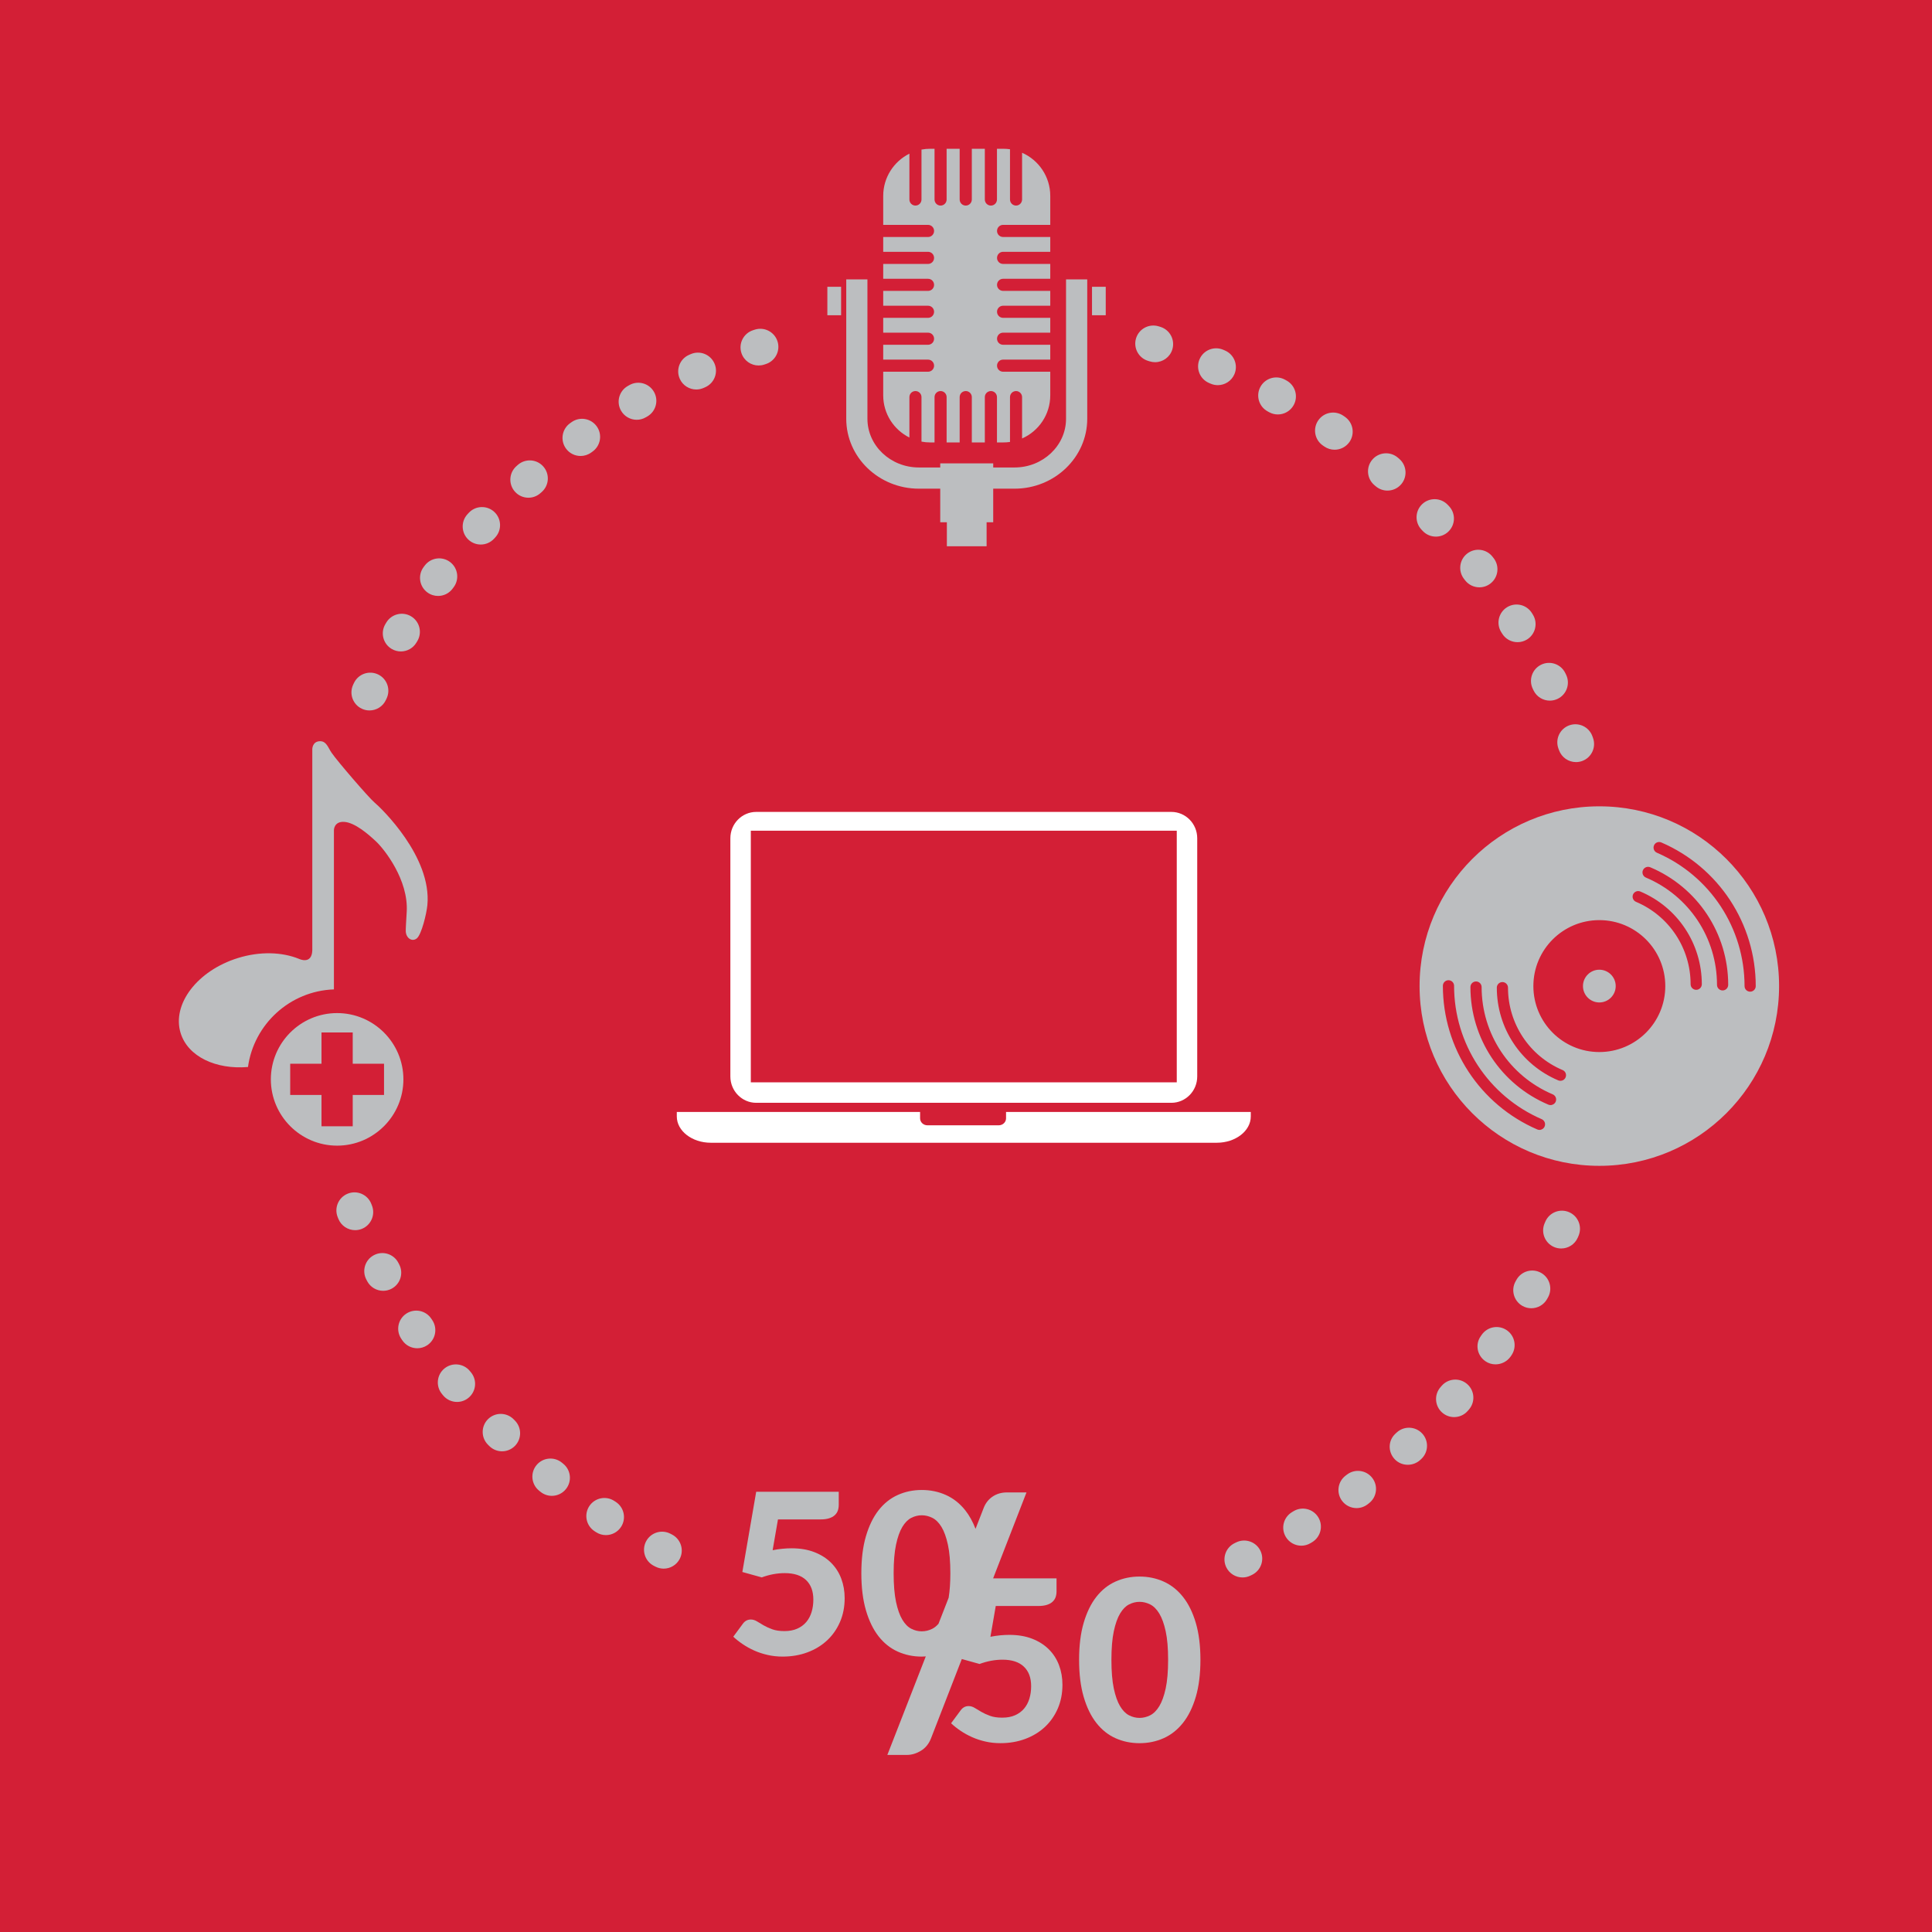 <?xml version="1.0" encoding="utf-8"?>
<!-- Generator: Adobe Illustrator 14.0.0, SVG Export Plug-In  -->
<!DOCTYPE svg PUBLIC "-//W3C//DTD SVG 1.1//EN" "http://www.w3.org/Graphics/SVG/1.1/DTD/svg11.dtd">
<svg version="1.1"
	 xmlns="http://www.w3.org/2000/svg" xmlns:xlink="http://www.w3.org/1999/xlink" xmlns:a="http://ns.adobe.com/AdobeSVGViewerExtensions/3.0/"
	 x="0px" y="0px" width="270px" height="270px" viewBox="0 0 270 270" enable-background="new 0 0 270 270" xml:space="preserve">
<defs>
</defs>
<rect fill="#D31F36" width="270" height="270"/>
<path fill="#BCBEC0" d="M148.98,39.049v19.475c0,3.75-3.226,6.806-7.19,6.806h-2.986v-0.57H131.4v0.57h-2.987
	c-3.965,0-7.188-3.056-7.188-6.806V39.049h-2.961v19.475c0,5.381,4.554,9.769,10.149,9.769h2.987v4.692h0.925v3.355h5.555v-3.355
	h0.923v-4.692h2.986c5.597,0,10.155-4.388,10.155-9.769V39.049H148.98z"/>
<rect x="115.625" y="40.079" fill="#BCBEC0" width="1.921" height="3.977"/>
<rect x="152.609" y="40.079" fill="#BCBEC0" width="1.92" height="3.977"/>
<path fill="#BCBEC0" d="M140.184,51.95c-0.469,0-0.848-0.379-0.848-0.846c0-0.468,0.379-0.849,0.848-0.849h6.592v-2.073h-6.592
	c-0.469,0-0.848-0.379-0.848-0.845c0-0.469,0.379-0.848,0.848-0.848h6.592v-2.071h-6.592c-0.469,0-0.848-0.379-0.848-0.849
	c0-0.466,0.379-0.844,0.848-0.844h6.592v-2.073h-6.592c-0.469,0-0.848-0.379-0.848-0.843c0-0.474,0.379-0.849,0.848-0.849h6.592
	v-2.075h-6.592c-0.469,0-0.848-0.378-0.848-0.844c0-0.472,0.379-0.851,0.848-0.851h6.592v-2.069h-6.592
	c-0.469,0-0.848-0.379-0.848-0.846c0-0.47,0.379-0.851,0.848-0.851h6.592v-4.046c0-2.696-1.615-5.009-3.939-6.032v6.535
	c0,0.466-0.381,0.847-0.842,0.847c-0.467,0-0.846-0.381-0.846-0.847v-7.024c-0.313-0.043-0.637-0.067-0.965-0.067h-0.857v7.092
	c0,0.466-0.379,0.847-0.847,0.847c-0.47,0-0.849-0.381-0.849-0.847v-7.092h-1.818v7.092c0,0.466-0.381,0.847-0.846,0.847
	c-0.475,0-0.853-0.381-0.853-0.847v-7.092h-1.823v7.092c0,0.466-0.375,0.847-0.846,0.847c-0.464,0-0.843-0.381-0.843-0.847v-7.092
	h-0.582c-0.428,0-0.842,0.038-1.241,0.114v6.978c0,0.466-0.376,0.847-0.844,0.847c-0.469,0-0.844-0.381-0.844-0.847v-6.407
	c-2.17,1.083-3.661,3.32-3.661,5.904v4.046h6.263c0.47,0,0.846,0.381,0.846,0.851c0,0.467-0.376,0.846-0.846,0.846h-6.263v2.069
	h6.263c0.47,0,0.846,0.379,0.846,0.851c0,0.466-0.376,0.844-0.846,0.844h-6.263v2.075h6.263c0.47,0,0.846,0.375,0.846,0.849
	c0,0.464-0.376,0.843-0.846,0.843h-6.263v2.073h6.263c0.47,0,0.846,0.378,0.846,0.844c0,0.47-0.376,0.849-0.846,0.849h-6.263v2.071
	h6.263c0.47,0,0.846,0.379,0.846,0.848c0,0.466-0.376,0.845-0.846,0.845h-6.263v2.073h6.263c0.47,0,0.846,0.381,0.846,0.849
	c0,0.467-0.376,0.846-0.846,0.846h-6.263v3.295c0,2.586,1.491,4.822,3.661,5.899v-5.649c0-0.468,0.375-0.846,0.844-0.846
	c0.468,0,0.844,0.378,0.844,0.846v6.22c0.399,0.079,0.813,0.116,1.241,0.116h0.582v-6.336c0-0.468,0.379-0.846,0.843-0.846
	c0.471,0,0.846,0.378,0.846,0.846v6.336h1.823v-6.336c0-0.468,0.378-0.846,0.853-0.846c0.465,0,0.846,0.378,0.846,0.846v6.336h1.818
	v-6.336c0-0.468,0.379-0.846,0.849-0.846c0.468,0,0.847,0.378,0.847,0.846v6.336h0.857c0.328,0,0.651-0.023,0.965-0.068v-6.268
	c0-0.468,0.379-0.846,0.846-0.846c0.461,0,0.842,0.378,0.842,0.846v5.782c2.324-1.022,3.939-3.342,3.939-6.032V51.95H140.184z"/>
<path fill="#BCBEC0" d="M116.148,218.402c-0.629-0.629-1.405-1.123-2.33-1.484c-0.925-0.361-1.989-0.541-3.194-0.541
	c-0.412,0-0.837,0.02-1.276,0.064c-0.438,0.041-0.895,0.107-1.371,0.203l0.745-4.303h5.943c0.464,0,0.858-0.049,1.18-0.15
	c0.323-0.098,0.587-0.24,0.793-0.422c0.206-0.184,0.353-0.398,0.444-0.645c0.089-0.246,0.134-0.521,0.134-0.824v-1.822h-11.537
	l-1.934,11.211l2.71,0.754c1.078-0.396,2.15-0.596,3.217-0.596c1.299,0,2.29,0.322,2.972,0.965c0.681,0.645,1.022,1.559,1.022,2.74
	c0,0.617-0.082,1.195-0.246,1.736c-0.164,0.537-0.412,1.004-0.745,1.396s-0.753,0.701-1.26,0.926
	c-0.507,0.225-1.104,0.338-1.791,0.338c-0.666,0-1.231-0.084-1.696-0.252c-0.465-0.166-0.872-0.354-1.22-0.557
	c-0.349-0.205-0.661-0.391-0.935-0.559c-0.275-0.166-0.555-0.25-0.84-0.25c-0.454,0-0.824,0.193-1.109,0.58l-1.347,1.822
	c0.391,0.367,0.834,0.717,1.332,1.051c0.497,0.336,1.033,0.633,1.609,0.889c0.575,0.256,1.196,0.459,1.862,0.611
	s1.363,0.229,2.092,0.229c1.257,0,2.417-0.199,3.479-0.598c1.062-0.396,1.975-0.955,2.743-1.672
	c0.766-0.717,1.365-1.574,1.798-2.574c0.433-1.002,0.65-2.107,0.65-3.32c0-0.975-0.159-1.885-0.476-2.732
	C117.25,219.769,116.777,219.031,116.148,218.402z"/>
<path fill="#BCBEC0" d="M146.582,230.501c-0.629-0.627-1.405-1.123-2.329-1.484c-0.926-0.359-1.988-0.541-3.194-0.541
	c-0.412,0-0.837,0.021-1.275,0.062s-0.896,0.111-1.37,0.203l0.744-4.301h5.943c0.464,0,0.858-0.051,1.18-0.15
	c0.323-0.098,0.587-0.24,0.793-0.424s0.353-0.398,0.444-0.643c0.088-0.246,0.134-0.521,0.134-0.824v-1.82h-8.862l4.663-12.01h-2.75
	c-0.747,0-1.408,0.193-1.982,0.578c-0.576,0.385-0.996,0.922-1.26,1.615l-1.129,2.895c-0.388-1.008-0.868-1.874-1.441-2.598
	c-0.762-0.955-1.662-1.668-2.703-2.133c-1.041-0.467-2.163-0.699-3.367-0.699c-1.205,0-2.325,0.232-3.359,0.699
	c-1.036,0.465-1.929,1.178-2.679,2.133c-0.75,0.959-1.339,2.168-1.768,3.629c-0.428,1.459-0.641,3.186-0.641,5.174
	s0.213,3.715,0.641,5.18c0.428,1.467,1.017,2.678,1.768,3.637c0.75,0.957,1.643,1.668,2.679,2.135
	c1.035,0.465,2.154,0.699,3.359,0.699c0.189,0,0.373-0.016,0.558-0.027l-5.371,13.768h2.728c0.668,0,1.326-0.195,1.971-0.588
	c0.645-0.395,1.114-0.975,1.41-1.746l4.297-11.066l2.479,0.689c1.078-0.398,2.149-0.598,3.218-0.598c1.299,0,2.29,0.322,2.971,0.967
	c0.682,0.643,1.022,1.557,1.022,2.74c0,0.617-0.082,1.195-0.245,1.734c-0.164,0.541-0.412,1.006-0.745,1.398
	s-0.753,0.701-1.26,0.926s-1.104,0.336-1.791,0.336c-0.665,0-1.231-0.082-1.695-0.25c-0.466-0.168-0.872-0.354-1.222-0.559
	c-0.348-0.203-0.66-0.389-0.935-0.557c-0.274-0.166-0.554-0.252-0.841-0.252c-0.453,0-0.823,0.195-1.108,0.582l-1.347,1.82
	c0.391,0.367,0.834,0.719,1.331,1.055c0.497,0.332,1.032,0.629,1.608,0.885c0.575,0.256,1.197,0.463,1.863,0.613
	c0.665,0.152,1.361,0.227,2.092,0.227c1.257,0,2.416-0.199,3.479-0.596c1.061-0.398,1.975-0.955,2.741-1.672
	c0.766-0.717,1.365-1.576,1.799-2.574c0.433-1,0.65-2.107,0.65-3.322c0-0.973-0.159-1.885-0.477-2.732
	C147.683,231.867,147.21,231.128,146.582,230.501z M130.3,227.619c-0.481,0.242-0.975,0.361-1.481,0.361s-0.996-0.119-1.466-0.361
	c-0.471-0.24-0.888-0.664-1.252-1.271s-0.657-1.434-0.88-2.482c-0.221-1.045-0.333-2.381-0.333-4.002
	c0-1.611,0.112-2.941,0.333-3.988c0.223-1.047,0.515-1.875,0.88-2.482c0.365-0.605,0.781-1.029,1.252-1.27
	c0.47-0.24,0.959-0.361,1.466-0.361s1,0.121,1.481,0.361s0.906,0.664,1.276,1.27c0.369,0.607,0.668,1.436,0.896,2.482
	s0.341,2.377,0.341,3.988c0,1.34-0.082,2.474-0.237,3.421l-1.417,3.633C130.895,227.224,130.611,227.463,130.3,227.619z"/>
<path fill="#BCBEC0" d="M167.113,226.789c-0.434-1.461-1.03-2.67-1.791-3.627c-0.762-0.959-1.662-1.67-2.702-2.137
	c-1.041-0.465-2.163-0.699-3.368-0.699s-2.324,0.234-3.359,0.699c-1.035,0.467-1.929,1.178-2.678,2.137
	c-0.751,0.957-1.34,2.166-1.768,3.627c-0.429,1.461-0.642,3.184-0.642,5.172s0.213,3.717,0.642,5.184
	c0.428,1.465,1.017,2.676,1.768,3.633c0.749,0.959,1.643,1.672,2.678,2.137s2.154,0.697,3.359,0.697s2.327-0.232,3.368-0.697
	c1.04-0.465,1.94-1.178,2.702-2.137c0.761-0.957,1.357-2.168,1.791-3.633c0.432-1.467,0.649-3.195,0.649-5.184
	S167.544,228.25,167.113,226.789z M162.906,235.966c-0.229,1.047-0.527,1.873-0.896,2.479c-0.37,0.607-0.795,1.031-1.275,1.273
	c-0.481,0.24-0.975,0.361-1.482,0.361c-0.506,0-0.996-0.121-1.465-0.361c-0.472-0.242-0.888-0.666-1.253-1.273
	c-0.364-0.605-0.657-1.432-0.88-2.479c-0.221-1.049-0.332-2.381-0.332-4.006c0-1.611,0.111-2.941,0.332-3.988
	c0.223-1.045,0.516-1.871,0.88-2.479c0.365-0.609,0.781-1.033,1.253-1.273c0.469-0.24,0.959-0.361,1.465-0.361
	c0.508,0,1.001,0.121,1.482,0.361c0.48,0.24,0.905,0.664,1.275,1.273c0.369,0.607,0.668,1.434,0.896,2.479
	c0.227,1.047,0.34,2.377,0.34,3.988C163.246,233.585,163.132,234.917,162.906,235.966z"/>
<path fill="#BCBEC0" d="M223.507,135.518c-1.26,0-2.285,1.03-2.285,2.288c0,1.26,1.025,2.289,2.285,2.289
	c1.266,0,2.291-1.029,2.291-2.289C225.798,136.548,224.773,135.518,223.507,135.518z"/>
<path fill="#BCBEC0" d="M223.507,112.685c-13.871,0-25.119,11.25-25.119,25.122c0,13.871,11.248,25.121,25.119,25.121
	c13.876,0,25.123-11.25,25.123-25.121C248.63,123.935,237.383,112.685,223.507,112.685z M215.862,157.433
	c-0.128,0.295-0.416,0.475-0.718,0.475c-0.105,0-0.209-0.025-0.311-0.066c-8.014-3.467-13.189-11.346-13.189-20.076
	c0-0.428,0.352-0.779,0.782-0.779c0.434,0,0.784,0.352,0.784,0.779c0,8.105,4.807,15.42,12.243,18.639
	C215.852,156.574,216.033,157.037,215.862,157.433z M217.412,153.957c-0.125,0.297-0.418,0.48-0.721,0.48
	c-0.102,0-0.203-0.02-0.305-0.062c-6.615-2.799-10.891-9.25-10.891-16.432c0-0.432,0.35-0.783,0.782-0.783
	c0.431,0,0.782,0.352,0.782,0.783c0,6.551,3.9,12.436,9.934,14.992C217.394,153.103,217.58,153.562,217.412,153.957z
	 M218.792,150.568c-0.125,0.297-0.414,0.475-0.719,0.475c-0.104,0-0.205-0.016-0.305-0.059c-5.215-2.205-8.586-7.293-8.586-12.959
	c0-0.428,0.351-0.779,0.782-0.779c0.433,0,0.781,0.352,0.781,0.779c0,5.039,2.997,9.557,7.632,11.518
	C218.777,149.71,218.962,150.167,218.792,150.568z M223.507,147.025c-5.089,0-9.216-4.129-9.216-9.219
	c0-5.091,4.127-9.218,9.216-9.218c5.093,0,9.22,4.127,9.22,9.218C232.727,142.896,228.6,147.025,223.507,147.025z M237.048,138.33
	c-0.434,0-0.783-0.355-0.783-0.783c0-5.035-2.994-9.554-7.631-11.515c-0.396-0.171-0.582-0.625-0.416-1.025
	c0.17-0.398,0.627-0.584,1.025-0.414c5.215,2.207,8.588,7.289,8.588,12.955C237.832,137.974,237.48,138.33,237.048,138.33z
	 M240.736,138.416c-0.432,0-0.782-0.352-0.782-0.785c0-6.551-3.899-12.437-9.938-14.99c-0.396-0.17-0.584-0.625-0.416-1.021
	c0.168-0.399,0.627-0.584,1.025-0.419c6.617,2.798,10.894,9.248,10.894,16.43C241.518,138.064,241.167,138.416,240.736,138.416z
	 M244.586,138.587c-0.432,0-0.782-0.348-0.782-0.781c0-8.099-4.807-15.42-12.247-18.635c-0.397-0.172-0.579-0.634-0.406-1.032
	c0.171-0.395,0.63-0.576,1.03-0.402c8.01,3.464,13.186,11.341,13.186,20.07C245.367,138.24,245.017,138.587,244.586,138.587z"/>
<path fill="#FFFFFF" d="M163.702,113.466h-58.021c-1.991,0-3.611,1.649-3.611,3.677v33.298c0,2.027,1.62,3.678,3.611,3.678h58.021
	c1.99,0,3.612-1.65,3.612-3.678v-33.298C167.314,115.115,165.692,113.466,163.702,113.466z M164.455,151.259h-59.527v-35.164h59.527
	V151.259z"/>
<path fill="#FFFFFF" d="M140.597,155.396v0.896c0,0.535-0.459,0.971-1.025,0.971h-9.963c-0.567,0-1.026-0.436-1.026-0.971v-0.896
	H94.584v0.627c0,2.029,2.132,3.678,4.751,3.678h70.712c2.621,0,4.752-1.648,4.752-3.678v-0.627H140.597z"/>
<path fill="#BCBEC0" d="M47.113,141.58c-5.106,0-9.261,4.154-9.261,9.262c0,5.109,4.155,9.264,9.261,9.264
	c5.107,0,9.263-4.154,9.263-9.264C56.375,145.734,52.22,141.58,47.113,141.58z M49.294,153.023v4.373h-4.363v-4.373h-4.373v-4.363
	h4.373v-4.373h4.363v4.373h4.375v4.363H49.294z M59.727,126.484c-0.115,1.218-0.819,4.111-1.471,4.651
	c-0.654,0.543-1.524-0.024-1.551-1.008c-0.008-0.391,0.071-1.591,0.135-2.722c0.252-4.433-3.099-8.68-4.245-9.769
	c-1.142-1.083-2.992-2.664-4.46-2.775c-1.469-0.107-1.469,1.146-1.469,1.146v22.195c0,0-0.001,0.037-0.002,0.068
	c-6.151,0.219-11.183,4.863-12.008,10.844c-4.479,0.383-8.391-1.449-9.411-4.736c-1.252-4.035,2.33-8.731,7.998-10.489
	c3.106-0.966,6.189-0.844,8.55,0.117c0,0,1.774,0.863,1.851-1.19v-28.13c0,0,0-1.1,1.103-1.1c0.883,0,1.096,0.895,1.602,1.629
	c0.828,1.205,5.221,6.294,5.948,6.899C53.277,112.932,60.359,119.725,59.727,126.484z"/>
<path fill="#BCBEC0" d="M173.648,220.451c-0.945,0-1.853-0.535-2.285-1.443c-0.596-1.262-0.059-2.766,1.202-3.363l0.221-0.107
	c1.259-0.598,2.766-0.064,3.365,1.191c0.603,1.26,0.067,2.766-1.191,3.367l-0.232,0.111
	C174.377,220.373,174.009,220.451,173.648,220.451L173.648,220.451z M92.751,219.22c-0.388,0-0.782-0.09-1.151-0.279l-0.242-0.125
	c-1.236-0.646-1.714-2.172-1.068-3.408c0.647-1.236,2.173-1.711,3.408-1.066l0.208,0.107c1.24,0.637,1.73,2.158,1.093,3.398
	C94.553,218.718,93.668,219.22,92.751,219.22L92.751,219.22z M181.861,216.013c-0.854,0-1.686-0.434-2.161-1.217
	c-0.724-1.191-0.343-2.744,0.849-3.467l0.204-0.125c1.188-0.73,2.743-0.357,3.473,0.83c0.729,1.189,0.356,2.744-0.831,3.475
	l-0.227,0.137C182.759,215.894,182.308,216.013,181.861,216.013L181.861,216.013z M84.675,214.533c-0.472,0-0.949-0.133-1.374-0.408
	l-0.226-0.148c-1.165-0.768-1.485-2.334-0.717-3.498c0.768-1.162,2.334-1.484,3.498-0.717l0.198,0.129
	c1.169,0.76,1.501,2.324,0.741,3.494C86.31,214.128,85.5,214.533,84.675,214.533L84.675,214.533z M189.578,210.759
	c-0.76,0-1.513-0.344-2.01-0.994c-0.846-1.109-0.633-2.693,0.477-3.539l0.199-0.152c1.11-0.846,2.694-0.633,3.539,0.477
	c0.846,1.107,0.633,2.691-0.476,3.537l-0.199,0.154C190.65,210.589,190.112,210.759,189.578,210.759L189.578,210.759z
	 M77.12,209.046c-0.556,0-1.114-0.184-1.581-0.559l-0.214-0.174c-1.079-0.883-1.236-2.475-0.353-3.553
	c0.883-1.078,2.474-1.236,3.553-0.352l0.179,0.145c1.087,0.873,1.259,2.463,0.385,3.549C78.59,208.724,77.858,209.046,77.12,209.046
	L77.12,209.046z M196.738,204.705c-0.673,0-1.344-0.262-1.834-0.787c-0.951-1.018-0.928-2.586,0.09-3.539l0.177-0.166
	c1.015-0.955,2.612-0.908,3.569,0.105s0.91,2.611-0.104,3.568l-0.135,0.127C198.008,204.474,197.371,204.705,196.738,204.705
	L196.738,204.705z M70.161,202.822c-0.643,0-1.286-0.246-1.778-0.734l-0.172-0.17c-0.994-0.977-1.008-2.576-0.03-3.57
	c0.979-0.994,2.577-1.006,3.571-0.029l0.187,0.186c0.99,0.982,0.998,2.58,0.015,3.57C71.46,202.572,70.811,202.822,70.161,202.822
	L70.161,202.822z M203.216,198.042c-0.594,0-1.191-0.209-1.672-0.633c-1.045-0.922-1.144-2.518-0.221-3.562l0.152-0.176
	c0.913-1.053,2.508-1.166,3.562-0.25c1.053,0.914,1.165,2.508,0.25,3.562l-0.179,0.205
	C204.611,197.753,203.914,198.042,203.216,198.042L203.216,198.042z M63.872,195.923c-0.731,0-1.457-0.316-1.956-0.928l-0.154-0.188
	c-0.887-1.074-0.734-2.666,0.342-3.555c1.077-0.885,2.668-0.732,3.555,0.344l0.166,0.201c0.883,1.078,0.724,2.67-0.355,3.553
	C65,195.736,64.434,195.923,63.872,195.923L63.872,195.923z M208.998,190.671c-0.499,0-1.001-0.146-1.436-0.453
	c-1.139-0.807-1.429-2.352-0.623-3.488l0.138-0.197c0.801-1.143,2.375-1.42,3.517-0.621c1.143,0.799,1.421,2.375,0.619,3.518
	l-0.109,0.158C210.605,190.289,209.804,190.671,208.998,190.671L208.998,190.671z M58.315,188.421c-0.819,0-1.622-0.398-2.108-1.133
	l-0.134-0.201c-0.774-1.16-0.46-2.729,0.7-3.502c1.16-0.773,2.727-0.459,3.501,0.701l0.144,0.215c0.77,1.164,0.451,2.73-0.712,3.5
	C59.278,188.285,58.794,188.421,58.315,188.421L58.315,188.421z M214.004,182.83c-0.421,0-0.847-0.104-1.237-0.324
	c-1.216-0.686-1.645-2.227-0.961-3.439l0.125-0.221c0.685-1.215,2.225-1.645,3.439-0.961c1.215,0.686,1.645,2.227,0.959,3.441
	l-0.123,0.219C215.742,182.369,214.886,182.83,214.004,182.83L214.004,182.83z M53.55,180.392c-0.907,0-1.784-0.49-2.236-1.348
	l-0.117-0.223c-0.65-1.234-0.177-2.762,1.057-3.41c1.232-0.652,2.76-0.178,3.411,1.057l0.117,0.223
	c0.65,1.232,0.176,2.76-1.058,3.41C54.35,180.298,53.947,180.392,53.55,180.392L53.55,180.392z M218.181,174.478
	c-0.34,0-0.686-0.066-1.016-0.213c-1.277-0.561-1.857-2.051-1.295-3.328l0.095-0.219c0.554-1.281,2.042-1.869,3.321-1.314
	s1.867,2.041,1.312,3.32l-0.106,0.244C220.078,173.916,219.151,174.478,218.181,174.478L218.181,174.478z M49.632,171.917
	c-0.998,0-1.943-0.596-2.341-1.576l-0.102-0.252c-0.514-1.297,0.121-2.764,1.417-3.277c1.295-0.516,2.764,0.119,3.278,1.416
	l0.086,0.217c0.524,1.293-0.1,2.764-1.392,3.289C50.269,171.859,49.948,171.917,49.632,171.917L49.632,171.917z M220.248,106.504
	c-1.031,0-2.001-0.637-2.373-1.665l-0.082-0.223c-0.482-1.309,0.188-2.76,1.496-3.243c1.309-0.481,2.76,0.188,3.242,1.495
	l0.092,0.251c0.475,1.311-0.203,2.759-1.514,3.234C220.825,106.456,220.534,106.504,220.248,106.504L220.248,106.504z
	 M51.638,99.286c-0.357,0-0.718-0.076-1.062-0.236c-1.265-0.587-1.814-2.088-1.226-3.354l0.113-0.241
	c0.594-1.263,2.099-1.802,3.36-1.209c1.261,0.595,1.802,2.099,1.208,3.361l-0.102,0.217C53.502,98.744,52.59,99.286,51.638,99.286
	L51.638,99.286z M216.592,97.915c-0.935,0-1.835-0.522-2.271-1.42l-0.107-0.22c-0.613-1.252-0.097-2.765,1.156-3.379
	c1.253-0.615,2.766-0.097,3.378,1.155l0.113,0.231c0.611,1.255,0.089,2.766-1.164,3.376
	C217.34,97.832,216.963,97.915,216.592,97.915L216.592,97.915z M56.019,91.04c-0.441,0-0.888-0.116-1.294-0.358
	c-1.196-0.716-1.585-2.268-0.869-3.464l0.141-0.235c0.726-1.189,2.28-1.566,3.471-0.841s1.568,2.279,0.842,3.471l-0.121,0.199
	C57.715,90.602,56.878,91.04,56.019,91.04L56.019,91.04z M212.078,89.745c-0.846,0-1.672-0.423-2.148-1.194l-0.129-0.206
	c-0.739-1.183-0.381-2.741,0.803-3.479c1.182-0.739,2.738-0.38,3.479,0.803l0.137,0.22c0.735,1.186,0.371,2.742-0.813,3.479
	C212.992,89.622,212.531,89.745,212.078,89.745L212.078,89.745z M61.221,83.284c-0.524,0-1.053-0.162-1.506-0.499
	c-1.118-0.833-1.35-2.415-0.517-3.533l0.171-0.229c0.848-1.107,2.434-1.318,3.54-0.472c1.108,0.847,1.319,2.433,0.472,3.539
	l-0.132,0.178C62.753,82.933,61.992,83.284,61.221,83.284L61.221,83.284z M206.748,82.079c-0.753,0-1.499-0.336-1.997-0.977
	l-0.151-0.197c-0.856-1.101-0.658-2.688,0.442-3.543c1.103-0.857,2.688-0.658,3.543,0.442l0.157,0.201
	c0.854,1.103,0.654,2.688-0.448,3.543C207.833,81.906,207.289,82.079,206.748,82.079L206.748,82.079z M67.186,76.1
	c-0.611,0-1.225-0.221-1.71-0.668c-1.026-0.943-1.092-2.542-0.147-3.567l0.172-0.187c0.944-1.026,2.542-1.092,3.568-0.146
	c1.026,0.943,1.092,2.54,0.147,3.567l-0.171,0.187C68.545,75.825,67.867,76.1,67.186,76.1L67.186,76.1z M200.667,74.994
	c-0.671,0-1.341-0.266-1.837-0.792l-0.159-0.168c-0.967-1.006-0.934-2.604,0.072-3.57c1.008-0.967,2.605-0.933,3.57,0.075
	l0.189,0.197c0.957,1.014,0.91,2.611-0.104,3.569C201.912,74.766,201.289,74.994,200.667,74.994L200.667,74.994z M73.848,69.557
	c-0.699,0-1.395-0.288-1.894-0.854c-0.923-1.046-0.824-2.642,0.222-3.563l0.189-0.168c1.048-0.922,2.643-0.821,3.564,0.224
	c0.922,1.046,0.822,2.642-0.224,3.564l-0.188,0.165C75.038,69.349,74.442,69.557,73.848,69.557L73.848,69.557z M193.899,68.562
	c-0.579,0-1.163-0.199-1.64-0.606l-0.191-0.163c-1.061-0.905-1.188-2.5-0.281-3.561c0.907-1.06,2.499-1.184,3.561-0.28l0.192,0.164
	c1.06,0.905,1.187,2.499,0.28,3.561C195.32,68.262,194.611,68.562,193.899,68.562L193.899,68.562z M81.139,63.724
	c-0.786,0-1.561-0.365-2.054-1.053c-0.812-1.134-0.553-2.712,0.58-3.524l0.212-0.15c1.135-0.811,2.711-0.544,3.521,0.592
	c0.809,1.135,0.544,2.712-0.592,3.521l-0.198,0.142C82.164,63.569,81.649,63.724,81.139,63.724L81.139,63.724z M186.51,62.85
	c-0.497,0-0.999-0.146-1.438-0.452l-0.197-0.136c-1.15-0.791-1.44-2.363-0.649-3.512c0.789-1.149,2.361-1.439,3.511-0.648
	l0.218,0.149c1.146,0.797,1.429,2.369,0.634,3.516C188.095,62.472,187.31,62.85,186.51,62.85L186.51,62.85z M88.985,58.665
	c-0.873,0-1.721-0.452-2.188-1.263c-0.699-1.207-0.286-2.751,0.921-3.449l0.241-0.137c1.214-0.687,2.754-0.259,3.44,0.957
	c0.686,1.214,0.257,2.754-0.958,3.44l-0.195,0.111C89.849,58.555,89.414,58.665,88.985,58.665L88.985,58.665z M178.581,57.92
	c-0.413,0-0.833-0.102-1.22-0.316l-0.211-0.116c-1.224-0.668-1.674-2.203-1.005-3.426c0.669-1.224,2.202-1.674,3.427-1.006
	l0.234,0.13c1.219,0.675,1.661,2.211,0.986,3.431C180.332,57.449,179.469,57.92,178.581,57.92L178.581,57.92z M97.305,54.433
	c-0.967,0-1.89-0.558-2.308-1.498c-0.567-1.274,0.006-2.767,1.28-3.334l0.248-0.109c1.279-0.558,2.767,0.028,3.323,1.305
	c0.558,1.278-0.027,2.769-1.305,3.324l-0.212,0.094C97.997,54.363,97.648,54.433,97.305,54.433L97.305,54.433z M170.19,53.826
	c-0.331,0-0.667-0.064-0.991-0.203l-0.227-0.097c-1.283-0.544-1.883-2.025-1.339-3.31s2.024-1.882,3.31-1.34l0.239,0.103
	c1.282,0.547,1.878,2.03,1.331,3.313C172.103,53.252,171.169,53.826,170.19,53.826L170.19,53.826z M106.014,51.077
	c-1.062,0-2.051-0.676-2.399-1.74c-0.434-1.325,0.289-2.751,1.614-3.185l0.258-0.084c1.329-0.424,2.748,0.31,3.173,1.639
	c0.423,1.328-0.31,2.748-1.638,3.172l-0.223,0.073C106.539,51.037,106.275,51.077,106.014,51.077L106.014,51.077z M161.423,50.617
	c-0.248,0-0.501-0.037-0.75-0.115l-0.23-0.07c-1.334-0.406-2.085-1.817-1.679-3.15c0.406-1.334,1.821-2.085,3.152-1.679l0.255,0.078
	c1.333,0.414,2.076,1.829,1.662,3.161C163.497,49.923,162.5,50.617,161.423,50.617L161.423,50.617z"/>
</svg>
